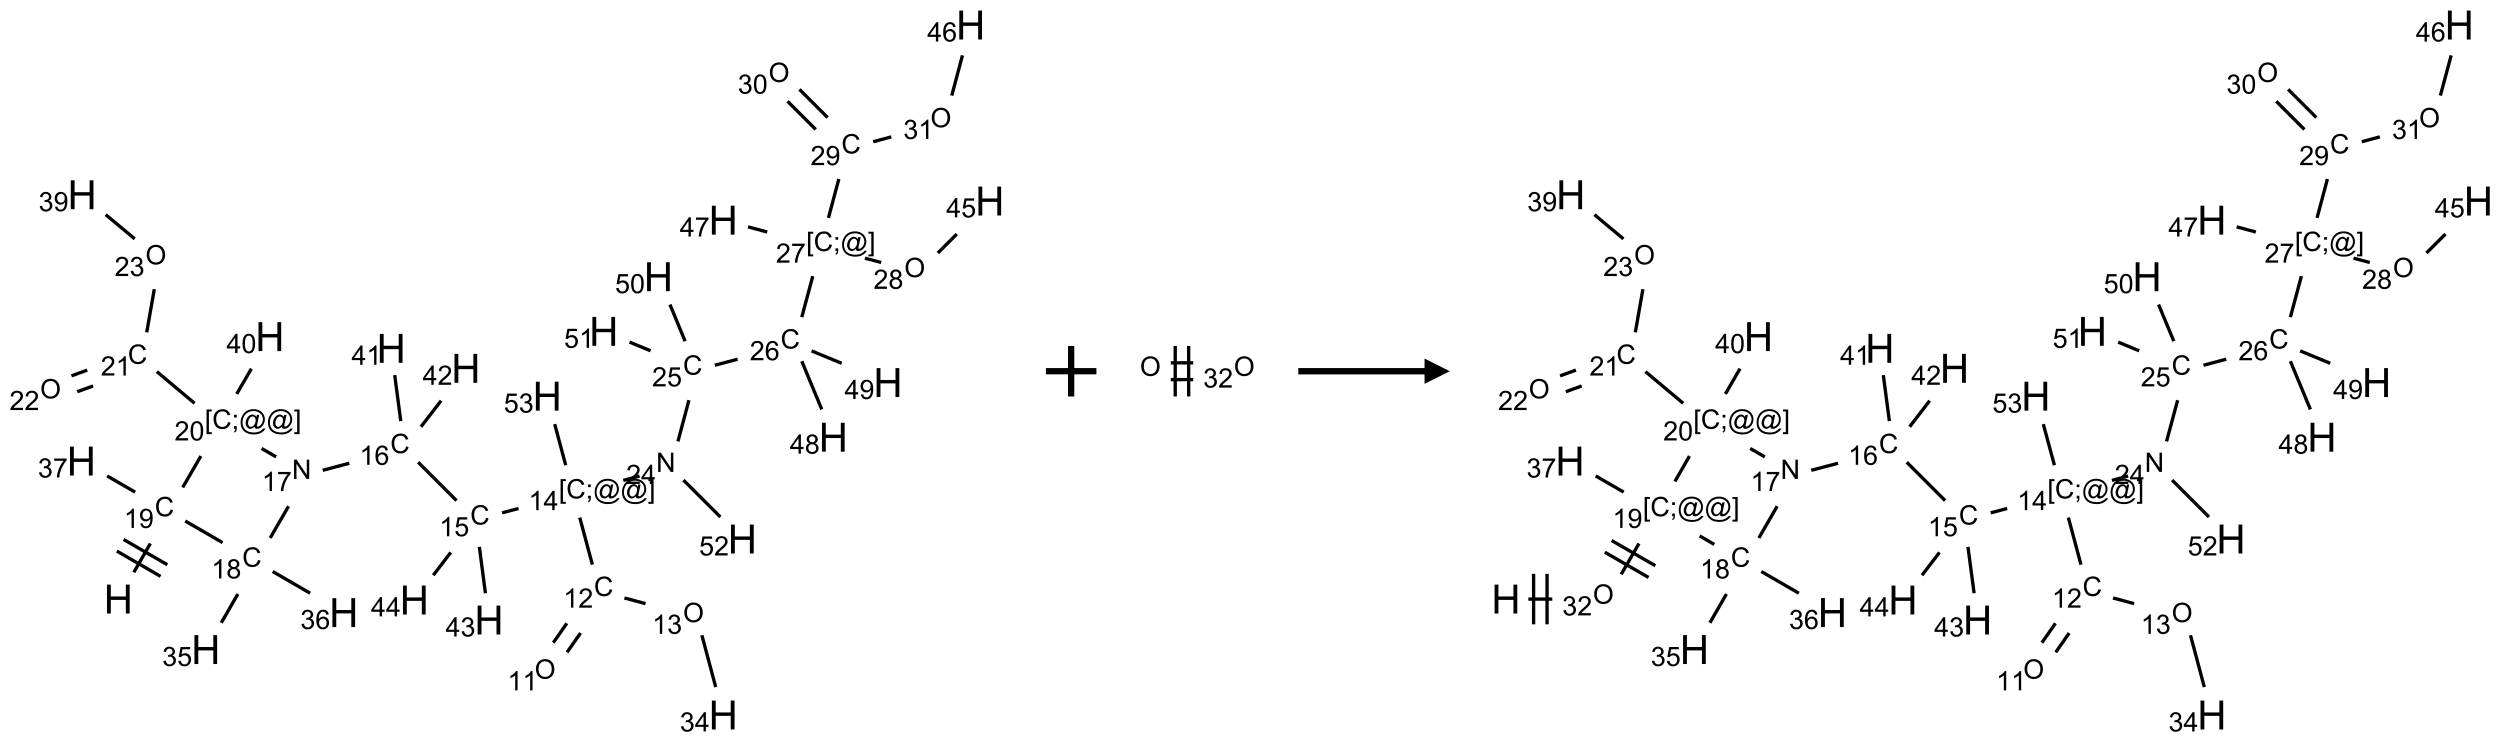 <?xml version="1.0" encoding="UTF-8"?>
<svg xmlns="http://www.w3.org/2000/svg" xmlns:xlink="http://www.w3.org/1999/xlink" width="990" height="294" viewBox="0 0 990 294">
<defs>
<g>
<g id="glyph-0-0">
<path d="M 2 0 L 2 -10 L 10 -10 L 10 0 Z M 2.25 -0.25 L 9.75 -0.25 L 9.75 -9.75 L 2.25 -9.75 Z M 2.25 -0.25 "/>
</g>
<g id="glyph-0-1">
<path d="M 1.281 0 L 1.281 -11.453 L 2.797 -11.453 L 2.797 -6.75 L 8.75 -6.75 L 8.75 -11.453 L 10.266 -11.453 L 10.266 0 L 8.75 0 L 8.75 -5.398 L 2.797 -5.398 L 2.797 0 Z M 1.281 0 "/>
</g>
<g id="glyph-1-0">
<path d="M 1.332 0 L 1.332 -6.668 L 6.668 -6.668 L 6.668 0 Z M 1.5 -0.168 L 6.5 -0.168 L 6.5 -6.5 L 1.5 -6.5 Z M 1.5 -0.168 "/>
</g>
<g id="glyph-1-1">
<path d="M 6.27 -2.676 L 7.281 -2.422 C 7.07 -1.594 6.688 -0.961 6.137 -0.523 C 5.586 -0.086 4.914 0.129 4.121 0.129 C 3.297 0.129 2.629 -0.039 2.113 -0.371 C 1.598 -0.707 1.203 -1.191 0.934 -1.828 C 0.664 -2.465 0.531 -3.145 0.531 -3.875 C 0.531 -4.672 0.684 -5.363 0.988 -5.957 C 1.293 -6.547 1.723 -6.996 2.285 -7.305 C 2.844 -7.613 3.461 -7.766 4.137 -7.766 C 4.898 -7.766 5.543 -7.57 6.062 -7.184 C 6.582 -6.793 6.945 -6.246 7.152 -5.543 L 6.156 -5.309 C 5.98 -5.863 5.723 -6.266 5.387 -6.52 C 5.051 -6.773 4.625 -6.902 4.113 -6.902 C 3.527 -6.902 3.039 -6.762 2.645 -6.48 C 2.25 -6.199 1.973 -5.82 1.812 -5.348 C 1.652 -4.871 1.574 -4.383 1.574 -3.879 C 1.574 -3.23 1.668 -2.664 1.855 -2.18 C 2.047 -1.695 2.34 -1.332 2.738 -1.094 C 3.137 -0.855 3.57 -0.734 4.035 -0.734 C 4.602 -0.734 5.082 -0.898 5.473 -1.223 C 5.867 -1.551 6.133 -2.035 6.27 -2.676 Z M 6.27 -2.676 "/>
</g>
<g id="glyph-1-2">
<path d="M 3.973 0 L 3.035 0 L 3.035 -5.973 C 2.809 -5.758 2.516 -5.543 2.148 -5.328 C 1.781 -5.113 1.453 -4.953 1.16 -4.844 L 1.16 -5.75 C 1.684 -5.996 2.145 -6.297 2.535 -6.645 C 2.93 -6.996 3.207 -7.336 3.371 -7.668 L 3.973 -7.668 Z M 3.973 0 "/>
</g>
<g id="glyph-1-3">
<path d="M 0.582 -1.766 L 1.484 -1.848 C 1.562 -1.426 1.707 -1.117 1.922 -0.926 C 2.137 -0.734 2.414 -0.641 2.75 -0.641 C 3.039 -0.641 3.289 -0.707 3.508 -0.84 C 3.727 -0.973 3.902 -1.148 4.043 -1.367 C 4.18 -1.586 4.297 -1.887 4.391 -2.262 C 4.484 -2.637 4.531 -3.016 4.531 -3.406 C 4.531 -3.449 4.531 -3.512 4.527 -3.594 C 4.34 -3.297 4.082 -3.055 3.758 -2.867 C 3.434 -2.68 3.082 -2.59 2.703 -2.59 C 2.07 -2.59 1.535 -2.816 1.098 -3.277 C 0.66 -3.734 0.441 -4.34 0.441 -5.09 C 0.441 -5.863 0.672 -6.484 1.129 -6.957 C 1.586 -7.43 2.156 -7.668 2.844 -7.668 C 3.34 -7.668 3.793 -7.531 4.207 -7.266 C 4.617 -7 4.93 -6.617 5.145 -6.121 C 5.355 -5.629 5.465 -4.91 5.465 -3.973 C 5.465 -2.996 5.359 -2.223 5.145 -1.645 C 4.934 -1.066 4.617 -0.625 4.199 -0.324 C 3.781 -0.02 3.293 0.129 2.73 0.129 C 2.133 0.129 1.645 -0.035 1.266 -0.367 C 0.887 -0.699 0.66 -1.164 0.582 -1.766 Z M 4.422 -5.137 C 4.422 -5.676 4.277 -6.102 3.992 -6.418 C 3.707 -6.734 3.359 -6.891 2.957 -6.891 C 2.543 -6.891 2.18 -6.719 1.871 -6.379 C 1.562 -6.039 1.406 -5.598 1.406 -5.059 C 1.406 -4.57 1.555 -4.176 1.848 -3.871 C 2.141 -3.566 2.5 -3.418 2.934 -3.418 C 3.367 -3.418 3.723 -3.57 4.004 -3.871 C 4.281 -4.176 4.422 -4.598 4.422 -5.137 Z M 4.422 -5.137 "/>
</g>
<g id="glyph-1-4">
<path d="M 0.449 -2.016 L 1.387 -2.141 C 1.492 -1.609 1.676 -1.227 1.934 -0.992 C 2.191 -0.758 2.508 -0.641 2.879 -0.641 C 3.32 -0.641 3.695 -0.793 3.996 -1.098 C 4.301 -1.402 4.453 -1.781 4.453 -2.234 C 4.453 -2.664 4.312 -3.02 4.031 -3.301 C 3.75 -3.578 3.391 -3.719 2.957 -3.719 C 2.781 -3.719 2.562 -3.684 2.297 -3.613 L 2.402 -4.438 C 2.465 -4.43 2.516 -4.426 2.551 -4.426 C 2.949 -4.426 3.312 -4.531 3.629 -4.738 C 3.949 -4.949 4.109 -5.27 4.109 -5.703 C 4.109 -6.047 3.992 -6.332 3.762 -6.559 C 3.527 -6.785 3.227 -6.895 2.859 -6.895 C 2.496 -6.895 2.191 -6.781 1.949 -6.551 C 1.707 -6.324 1.547 -5.98 1.48 -5.52 L 0.543 -5.688 C 0.656 -6.316 0.918 -6.805 1.324 -7.148 C 1.73 -7.492 2.234 -7.668 2.84 -7.668 C 3.254 -7.668 3.641 -7.578 3.988 -7.398 C 4.34 -7.219 4.609 -6.977 4.793 -6.668 C 4.98 -6.359 5.074 -6.031 5.074 -5.684 C 5.074 -5.352 4.984 -5.051 4.809 -4.781 C 4.629 -4.512 4.367 -4.297 4.02 -4.137 C 4.473 -4.031 4.824 -3.816 5.074 -3.488 C 5.324 -3.16 5.449 -2.75 5.449 -2.254 C 5.449 -1.59 5.203 -1.023 4.719 -0.559 C 4.234 -0.098 3.617 0.137 2.875 0.137 C 2.203 0.137 1.648 -0.062 1.207 -0.465 C 0.762 -0.863 0.512 -1.379 0.449 -2.016 Z M 0.449 -2.016 "/>
</g>
<g id="glyph-1-5">
<path d="M 0.504 -6.637 L 0.504 -7.535 L 5.449 -7.535 L 5.449 -6.809 C 4.961 -6.289 4.48 -5.602 4.004 -4.746 C 3.527 -3.887 3.156 -3.004 2.895 -2.098 C 2.707 -1.461 2.59 -0.762 2.535 0 L 1.574 0 C 1.582 -0.602 1.703 -1.328 1.926 -2.176 C 2.152 -3.027 2.477 -3.848 2.898 -4.637 C 3.32 -5.426 3.77 -6.094 4.246 -6.637 Z M 0.504 -6.637 "/>
</g>
<g id="glyph-1-6">
<path d="M 1.887 -4.141 C 1.496 -4.281 1.207 -4.484 1.02 -4.75 C 0.832 -5.016 0.738 -5.328 0.738 -5.699 C 0.738 -6.254 0.938 -6.719 1.34 -7.098 C 1.738 -7.477 2.27 -7.668 2.934 -7.668 C 3.598 -7.668 4.137 -7.473 4.543 -7.086 C 4.949 -6.699 5.152 -6.227 5.152 -5.672 C 5.152 -5.316 5.059 -5.008 4.871 -4.746 C 4.688 -4.484 4.406 -4.281 4.027 -4.141 C 4.496 -3.988 4.852 -3.742 5.098 -3.402 C 5.34 -3.062 5.465 -2.656 5.465 -2.184 C 5.465 -1.531 5.234 -0.98 4.77 -0.535 C 4.309 -0.09 3.703 0.129 2.949 0.129 C 2.195 0.129 1.586 -0.094 1.125 -0.539 C 0.664 -0.984 0.434 -1.543 0.434 -2.207 C 0.434 -2.703 0.559 -3.121 0.809 -3.457 C 1.062 -3.793 1.422 -4.02 1.887 -4.141 Z M 1.699 -5.73 C 1.699 -5.367 1.812 -5.074 2.047 -4.844 C 2.281 -4.613 2.582 -4.5 2.953 -4.5 C 3.312 -4.5 3.609 -4.613 3.84 -4.84 C 4.07 -5.066 4.188 -5.348 4.188 -5.676 C 4.188 -6.02 4.07 -6.309 3.832 -6.543 C 3.594 -6.777 3.297 -6.895 2.941 -6.895 C 2.586 -6.895 2.289 -6.781 2.051 -6.551 C 1.816 -6.324 1.699 -6.047 1.699 -5.73 Z M 1.395 -2.203 C 1.395 -1.938 1.461 -1.676 1.586 -1.426 C 1.711 -1.176 1.902 -0.984 2.152 -0.848 C 2.402 -0.711 2.672 -0.641 2.957 -0.641 C 3.406 -0.641 3.777 -0.785 4.066 -1.074 C 4.359 -1.363 4.504 -1.727 4.504 -2.172 C 4.504 -2.625 4.355 -2.996 4.055 -3.293 C 3.754 -3.586 3.379 -3.734 2.926 -3.734 C 2.484 -3.734 2.121 -3.59 1.832 -3.297 C 1.543 -3.004 1.395 -2.641 1.395 -2.203 Z M 1.395 -2.203 "/>
</g>
<g id="glyph-1-7">
<path d="M 0.441 -2 L 1.426 -2.082 C 1.5 -1.605 1.668 -1.242 1.934 -1.004 C 2.199 -0.762 2.52 -0.641 2.895 -0.641 C 3.348 -0.641 3.73 -0.812 4.043 -1.152 C 4.355 -1.492 4.512 -1.941 4.512 -2.504 C 4.512 -3.039 4.359 -3.461 4.059 -3.77 C 3.758 -4.078 3.367 -4.234 2.879 -4.234 C 2.578 -4.234 2.305 -4.164 2.062 -4.027 C 1.82 -3.891 1.629 -3.715 1.488 -3.496 L 0.609 -3.609 L 1.348 -7.531 L 5.145 -7.531 L 5.145 -6.637 L 2.098 -6.637 L 1.688 -4.582 C 2.145 -4.902 2.625 -5.062 3.129 -5.062 C 3.797 -5.062 4.359 -4.832 4.816 -4.371 C 5.277 -3.91 5.504 -3.312 5.504 -2.59 C 5.504 -1.898 5.305 -1.301 4.902 -0.797 C 4.41 -0.18 3.742 0.129 2.895 0.129 C 2.199 0.129 1.633 -0.062 1.195 -0.453 C 0.758 -0.844 0.504 -1.359 0.441 -2 Z M 0.441 -2 "/>
</g>
<g id="glyph-1-8">
<path d="M 5.309 -5.766 L 4.375 -5.691 C 4.293 -6.059 4.172 -6.328 4.02 -6.496 C 3.766 -6.762 3.453 -6.895 3.082 -6.895 C 2.785 -6.895 2.523 -6.812 2.297 -6.645 C 2 -6.43 1.77 -6.117 1.598 -5.703 C 1.43 -5.289 1.34 -4.703 1.332 -3.938 C 1.559 -4.281 1.836 -4.535 2.16 -4.703 C 2.488 -4.871 2.828 -4.953 3.188 -4.953 C 3.812 -4.953 4.344 -4.723 4.785 -4.262 C 5.223 -3.801 5.441 -3.207 5.441 -2.48 C 5.441 -2 5.34 -1.555 5.133 -1.145 C 4.926 -0.73 4.641 -0.418 4.281 -0.199 C 3.922 0.02 3.512 0.129 3.051 0.129 C 2.27 0.129 1.633 -0.156 1.141 -0.73 C 0.648 -1.305 0.402 -2.254 0.402 -3.574 C 0.402 -5.051 0.672 -6.121 1.219 -6.793 C 1.695 -7.375 2.336 -7.668 3.141 -7.668 C 3.742 -7.668 4.234 -7.5 4.617 -7.16 C 5 -6.824 5.23 -6.359 5.309 -5.766 Z M 1.48 -2.473 C 1.48 -2.152 1.547 -1.844 1.684 -1.547 C 1.82 -1.25 2.016 -1.027 2.262 -0.871 C 2.508 -0.719 2.766 -0.641 3.035 -0.641 C 3.434 -0.641 3.773 -0.801 4.059 -1.121 C 4.344 -1.441 4.484 -1.875 4.484 -2.422 C 4.484 -2.949 4.344 -3.367 4.062 -3.668 C 3.781 -3.973 3.426 -4.125 3 -4.125 C 2.578 -4.125 2.219 -3.973 1.922 -3.668 C 1.625 -3.363 1.48 -2.969 1.48 -2.473 Z M 1.48 -2.473 "/>
</g>
<g id="glyph-1-9">
<path d="M 0.812 0 L 0.812 -7.637 L 1.848 -7.637 L 5.859 -1.641 L 5.859 -7.637 L 6.828 -7.637 L 6.828 0 L 5.793 0 L 1.781 -6 L 1.781 0 Z M 0.812 0 "/>
</g>
<g id="glyph-1-10">
<path d="M 0.723 2.121 L 0.723 -7.637 L 2.793 -7.637 L 2.793 -6.859 L 1.66 -6.859 L 1.66 1.344 L 2.793 1.344 L 2.793 2.121 Z M 0.723 2.121 "/>
</g>
<g id="glyph-1-11">
<path d="M 0.949 -4.465 L 0.949 -5.531 L 2.016 -5.531 L 2.016 -4.465 Z M 0.949 0 L 0.949 -1.066 L 2.016 -1.066 L 2.016 0 C 2.016 0.391 1.945 0.711 1.809 0.949 C 1.668 1.191 1.449 1.379 1.145 1.512 L 0.887 1.109 C 1.082 1.023 1.23 0.895 1.324 0.727 C 1.418 0.559 1.469 0.316 1.48 0 Z M 0.949 0 "/>
</g>
<g id="glyph-1-12">
<path d="M 6.047 -0.848 C 5.82 -0.59 5.57 -0.379 5.289 -0.223 C 5.008 -0.062 4.73 0.016 4.449 0.016 C 4.141 0.016 3.84 -0.074 3.547 -0.254 C 3.254 -0.434 3.02 -0.715 2.836 -1.09 C 2.652 -1.465 2.562 -1.875 2.562 -2.324 C 2.562 -2.875 2.703 -3.43 2.988 -3.98 C 3.27 -4.535 3.621 -4.953 4.043 -5.23 C 4.461 -5.508 4.871 -5.645 5.266 -5.645 C 5.566 -5.645 5.855 -5.566 6.129 -5.41 C 6.402 -5.25 6.641 -5.012 6.84 -4.688 L 7.016 -5.496 L 7.949 -5.496 L 7.199 -2 C 7.094 -1.516 7.043 -1.246 7.043 -1.191 C 7.043 -1.098 7.078 -1.02 7.148 -0.949 C 7.219 -0.883 7.305 -0.848 7.406 -0.848 C 7.59 -0.848 7.832 -0.953 8.129 -1.168 C 8.527 -1.445 8.84 -1.816 9.07 -2.285 C 9.301 -2.75 9.418 -3.234 9.418 -3.73 C 9.418 -4.309 9.27 -4.852 8.973 -5.355 C 8.676 -5.859 8.23 -6.262 7.645 -6.562 C 7.055 -6.863 6.406 -7.016 5.691 -7.016 C 4.879 -7.016 4.137 -6.824 3.465 -6.445 C 2.793 -6.066 2.273 -5.52 1.902 -4.809 C 1.535 -4.098 1.348 -3.34 1.348 -2.527 C 1.348 -1.676 1.535 -0.941 1.902 -0.328 C 2.273 0.285 2.809 0.742 3.508 1.035 C 4.207 1.328 4.984 1.473 5.832 1.473 C 6.742 1.473 7.504 1.32 8.121 1.016 C 8.734 0.711 9.195 0.34 9.5 -0.098 L 10.441 -0.098 C 10.266 0.266 9.961 0.637 9.531 1.016 C 9.102 1.395 8.59 1.695 7.996 1.914 C 7.402 2.133 6.688 2.246 5.848 2.246 C 5.078 2.246 4.367 2.145 3.715 1.949 C 3.066 1.75 2.512 1.453 2.051 1.055 C 1.594 0.656 1.25 0.199 1.016 -0.316 C 0.723 -0.973 0.578 -1.684 0.578 -2.441 C 0.578 -3.289 0.75 -4.098 1.098 -4.863 C 1.523 -5.805 2.125 -6.527 2.902 -7.027 C 3.684 -7.527 4.629 -7.777 5.738 -7.777 C 6.602 -7.777 7.375 -7.602 8.059 -7.246 C 8.746 -6.895 9.285 -6.371 9.684 -5.672 C 10.02 -5.07 10.188 -4.418 10.188 -3.715 C 10.188 -2.707 9.832 -1.812 9.125 -1.031 C 8.492 -0.328 7.801 0.02 7.051 0.02 C 6.812 0.02 6.617 -0.016 6.473 -0.09 C 6.324 -0.16 6.215 -0.266 6.145 -0.402 C 6.102 -0.488 6.066 -0.637 6.047 -0.848 Z M 3.527 -2.262 C 3.527 -1.785 3.641 -1.414 3.863 -1.152 C 4.09 -0.887 4.348 -0.754 4.641 -0.754 C 4.836 -0.754 5.039 -0.812 5.254 -0.93 C 5.469 -1.047 5.676 -1.219 5.871 -1.449 C 6.066 -1.676 6.23 -1.969 6.355 -2.32 C 6.48 -2.672 6.543 -3.027 6.543 -3.379 C 6.543 -3.852 6.426 -4.219 6.191 -4.48 C 5.957 -4.738 5.672 -4.871 5.332 -4.871 C 5.109 -4.871 4.902 -4.812 4.707 -4.699 C 4.512 -4.586 4.32 -4.406 4.137 -4.156 C 3.953 -3.906 3.805 -3.602 3.691 -3.246 C 3.582 -2.887 3.527 -2.559 3.527 -2.262 Z M 3.527 -2.262 "/>
</g>
<g id="glyph-1-13">
<path d="M 2.27 2.121 L 0.203 2.121 L 0.203 1.344 L 1.332 1.344 L 1.332 -6.859 L 0.203 -6.859 L 0.203 -7.637 L 2.27 -7.637 Z M 2.27 2.121 "/>
</g>
<g id="glyph-1-14">
<path d="M 3.449 0 L 3.449 -1.828 L 0.137 -1.828 L 0.137 -2.688 L 3.621 -7.637 L 4.387 -7.637 L 4.387 -2.688 L 5.418 -2.688 L 5.418 -1.828 L 4.387 -1.828 L 4.387 0 Z M 3.449 -2.688 L 3.449 -6.129 L 1.059 -2.688 Z M 3.449 -2.688 "/>
</g>
<g id="glyph-1-15">
<path d="M 5.371 -0.902 L 5.371 0 L 0.324 0 C 0.316 -0.227 0.352 -0.441 0.434 -0.652 C 0.562 -0.996 0.766 -1.332 1.051 -1.668 C 1.332 -2 1.742 -2.387 2.277 -2.824 C 3.105 -3.504 3.668 -4.043 3.957 -4.441 C 4.25 -4.84 4.395 -5.215 4.395 -5.566 C 4.395 -5.938 4.262 -6.254 3.996 -6.508 C 3.73 -6.762 3.387 -6.891 2.957 -6.891 C 2.508 -6.891 2.145 -6.754 1.875 -6.484 C 1.605 -6.215 1.469 -5.84 1.465 -5.359 L 0.5 -5.457 C 0.566 -6.176 0.812 -6.727 1.246 -7.102 C 1.676 -7.477 2.254 -7.668 2.98 -7.668 C 3.711 -7.668 4.293 -7.465 4.719 -7.059 C 5.145 -6.652 5.359 -6.148 5.359 -5.547 C 5.359 -5.242 5.297 -4.941 5.172 -4.645 C 5.047 -4.352 4.84 -4.039 4.551 -3.715 C 4.262 -3.387 3.777 -2.938 3.105 -2.371 C 2.543 -1.898 2.18 -1.578 2.02 -1.41 C 1.859 -1.242 1.73 -1.07 1.625 -0.902 Z M 5.371 -0.902 "/>
</g>
<g id="glyph-1-16">
<path d="M 0.516 -3.719 C 0.516 -4.984 0.855 -5.977 1.535 -6.695 C 2.215 -7.414 3.094 -7.77 4.172 -7.77 C 4.875 -7.77 5.512 -7.602 6.078 -7.266 C 6.645 -6.93 7.074 -6.461 7.371 -5.855 C 7.668 -5.254 7.816 -4.57 7.816 -3.809 C 7.816 -3.035 7.66 -2.34 7.348 -1.73 C 7.035 -1.117 6.594 -0.656 6.02 -0.34 C 5.449 -0.027 4.828 0.129 4.168 0.129 C 3.449 0.129 2.805 -0.043 2.238 -0.391 C 1.672 -0.738 1.246 -1.211 0.953 -1.812 C 0.66 -2.414 0.516 -3.047 0.516 -3.719 Z M 1.559 -3.703 C 1.559 -2.781 1.805 -2.059 2.301 -1.527 C 2.793 -1 3.414 -0.734 4.16 -0.734 C 4.922 -0.734 5.547 -1 6.039 -1.535 C 6.531 -2.07 6.777 -2.828 6.777 -3.812 C 6.777 -4.434 6.672 -4.977 6.461 -5.441 C 6.25 -5.902 5.945 -6.262 5.539 -6.52 C 5.133 -6.773 4.68 -6.902 4.176 -6.902 C 3.461 -6.902 2.848 -6.656 2.332 -6.164 C 1.816 -5.672 1.559 -4.852 1.559 -3.703 Z M 1.559 -3.703 "/>
</g>
<g id="glyph-1-17">
<path d="M 0.441 -3.766 C 0.441 -4.668 0.535 -5.395 0.723 -5.945 C 0.906 -6.496 1.184 -6.922 1.551 -7.219 C 1.918 -7.516 2.375 -7.668 2.934 -7.668 C 3.344 -7.668 3.703 -7.586 4.012 -7.418 C 4.32 -7.254 4.574 -7.016 4.777 -6.707 C 4.977 -6.395 5.137 -6.016 5.25 -5.57 C 5.363 -5.125 5.422 -4.523 5.422 -3.766 C 5.422 -2.871 5.328 -2.148 5.145 -1.598 C 4.961 -1.047 4.688 -0.621 4.32 -0.32 C 3.953 -0.02 3.492 0.129 2.934 0.129 C 2.195 0.129 1.617 -0.133 1.199 -0.66 C 0.695 -1.297 0.441 -2.332 0.441 -3.766 Z M 1.406 -3.766 C 1.406 -2.512 1.555 -1.68 1.848 -1.262 C 2.141 -0.848 2.5 -0.641 2.934 -0.641 C 3.363 -0.641 3.727 -0.848 4.02 -1.266 C 4.312 -1.684 4.457 -2.516 4.457 -3.766 C 4.457 -5.023 4.312 -5.859 4.02 -6.27 C 3.727 -6.684 3.359 -6.891 2.922 -6.891 C 2.492 -6.891 2.148 -6.707 1.891 -6.344 C 1.566 -5.879 1.406 -5.02 1.406 -3.766 Z M 1.406 -3.766 "/>
</g>
</g>
</defs>
<path fill="none" stroke-width="0.033" stroke-linecap="butt" stroke-linejoin="miter" stroke="rgb(0%, 0%, 0%)" stroke-opacity="1" stroke-miterlimit="10" d="M 0.859 5.418 L 1.023 5.133 " transform="matrix(40, 0, 0, 40, 18.623, 9.918)"/>
<path fill="none" stroke-width="0.033" stroke-linecap="butt" stroke-linejoin="miter" stroke="rgb(0%, 0%, 0%)" stroke-opacity="1" stroke-miterlimit="10" d="M 1.191 5.343 L 0.758 5.093 " transform="matrix(40, 0, 0, 40, 18.623, 9.918)"/>
<path fill="none" stroke-width="0.033" stroke-linecap="butt" stroke-linejoin="miter" stroke="rgb(0%, 0%, 0%)" stroke-opacity="1" stroke-miterlimit="10" d="M 1.124 5.458 L 0.691 5.208 " transform="matrix(40, 0, 0, 40, 18.623, 9.918)"/>
<path fill="none" stroke-width="0.033" stroke-linecap="butt" stroke-linejoin="miter" stroke="rgb(0%, 0%, 0%)" stroke-opacity="1" stroke-miterlimit="10" d="M 0.872 4.624 L 0.595 4.464 " transform="matrix(40, 0, 0, 40, 18.623, 9.918)"/>
<path fill="none" stroke-width="0.033" stroke-linecap="butt" stroke-linejoin="miter" stroke="rgb(0%, 0%, 0%)" stroke-opacity="1" stroke-miterlimit="10" d="M 1.368 4.91 L 1.738 5.124 " transform="matrix(40, 0, 0, 40, 18.623, 9.918)"/>
<path fill="none" stroke-width="0.033" stroke-linecap="butt" stroke-linejoin="miter" stroke="rgb(0%, 0%, 0%)" stroke-opacity="1" stroke-miterlimit="10" d="M 1.889 5.633 L 1.725 5.918 " transform="matrix(40, 0, 0, 40, 18.623, 9.918)"/>
<path fill="none" stroke-width="0.033" stroke-linecap="butt" stroke-linejoin="miter" stroke="rgb(0%, 0%, 0%)" stroke-opacity="1" stroke-miterlimit="10" d="M 2.234 5.41 L 2.605 5.625 " transform="matrix(40, 0, 0, 40, 18.623, 9.918)"/>
<path fill="none" stroke-width="0.033" stroke-linecap="butt" stroke-linejoin="miter" stroke="rgb(0%, 0%, 0%)" stroke-opacity="1" stroke-miterlimit="10" d="M 2.209 5.078 L 2.391 4.764 " transform="matrix(40, 0, 0, 40, 18.623, 9.918)"/>
<path fill="none" stroke-width="0.033" stroke-linecap="butt" stroke-linejoin="miter" stroke="rgb(0%, 0%, 0%)" stroke-opacity="1" stroke-miterlimit="10" d="M 2.729 4.408 L 2.993 4.338 " transform="matrix(40, 0, 0, 40, 18.623, 9.918)"/>
<path fill="none" stroke-width="0.033" stroke-linecap="butt" stroke-linejoin="miter" stroke="rgb(0%, 0%, 0%)" stroke-opacity="1" stroke-miterlimit="10" d="M 3.674 4.328 L 4.054 4.708 " transform="matrix(40, 0, 0, 40, 18.623, 9.918)"/>
<path fill="none" stroke-width="0.033" stroke-linecap="butt" stroke-linejoin="miter" stroke="rgb(0%, 0%, 0%)" stroke-opacity="1" stroke-miterlimit="10" d="M 4.505 4.829 L 4.668 4.786 " transform="matrix(40, 0, 0, 40, 18.623, 9.918)"/>
<path fill="none" stroke-width="0.033" stroke-linecap="butt" stroke-linejoin="miter" stroke="rgb(0%, 0%, 0%)" stroke-opacity="1" stroke-miterlimit="10" d="M 5.274 4.876 L 5.399 5.342 " transform="matrix(40, 0, 0, 40, 18.623, 9.918)"/>
<path fill="none" stroke-width="0.033" stroke-linecap="butt" stroke-linejoin="miter" stroke="rgb(0%, 0%, 0%)" stroke-opacity="1" stroke-miterlimit="10" d="M 5.146 5.923 L 5.012 6.115 " transform="matrix(40, 0, 0, 40, 18.623, 9.918)"/>
<path fill="none" stroke-width="0.033" stroke-linecap="butt" stroke-linejoin="miter" stroke="rgb(0%, 0%, 0%)" stroke-opacity="1" stroke-miterlimit="10" d="M 5.282 6.019 L 5.148 6.21 " transform="matrix(40, 0, 0, 40, 18.623, 9.918)"/>
<path fill="none" stroke-width="0.033" stroke-linecap="butt" stroke-linejoin="miter" stroke="rgb(0%, 0%, 0%)" stroke-opacity="1" stroke-miterlimit="10" d="M 5.716 5.672 L 5.925 5.728 " transform="matrix(40, 0, 0, 40, 18.623, 9.918)"/>
<path fill="none" stroke-width="0.033" stroke-linecap="butt" stroke-linejoin="miter" stroke="rgb(0%, 0%, 0%)" stroke-opacity="1" stroke-miterlimit="10" d="M 6.483 6.041 L 6.62 6.554 " transform="matrix(40, 0, 0, 40, 18.623, 9.918)"/>
<path fill="none" stroke-width="0.033" stroke-linecap="butt" stroke-linejoin="miter" stroke="rgb(0%, 0%, 0%)" stroke-opacity="1" stroke-miterlimit="10" d="M 5.705 4.508 L 5.866 4.465 " transform="matrix(40, 0, 0, 40, 18.623, 9.918)"/>
<path fill="none" stroke-width="0.033" stroke-linecap="butt" stroke-linejoin="miter" stroke="rgb(0%, 0%, 0%)" stroke-opacity="1" stroke-miterlimit="10" d="M 6.246 4.122 L 6.355 3.714 " transform="matrix(40, 0, 0, 40, 18.623, 9.918)"/>
<path fill="none" stroke-width="0.033" stroke-linecap="butt" stroke-linejoin="miter" stroke="rgb(0%, 0%, 0%)" stroke-opacity="1" stroke-miterlimit="10" d="M 6.611 3.368 L 6.837 3.308 " transform="matrix(40, 0, 0, 40, 18.623, 9.918)"/>
<path fill="none" stroke-width="0.033" stroke-linecap="butt" stroke-linejoin="miter" stroke="rgb(0%, 0%, 0%)" stroke-opacity="1" stroke-miterlimit="10" d="M 7.472 2.892 L 7.581 2.486 " transform="matrix(40, 0, 0, 40, 18.623, 9.918)"/>
<path fill="none" stroke-width="0.033" stroke-linecap="butt" stroke-linejoin="miter" stroke="rgb(0%, 0%, 0%)" stroke-opacity="1" stroke-miterlimit="10" d="M 8.097 2.308 L 8.258 2.351 " transform="matrix(40, 0, 0, 40, 18.623, 9.918)"/>
<path fill="none" stroke-width="0.033" stroke-linecap="butt" stroke-linejoin="miter" stroke="rgb(0%, 0%, 0%)" stroke-opacity="1" stroke-miterlimit="10" d="M 8.819 2.257 L 9.007 2.069 " transform="matrix(40, 0, 0, 40, 18.623, 9.918)"/>
<path fill="none" stroke-width="0.033" stroke-linecap="butt" stroke-linejoin="miter" stroke="rgb(0%, 0%, 0%)" stroke-opacity="1" stroke-miterlimit="10" d="M 7.736 1.909 L 7.839 1.524 " transform="matrix(40, 0, 0, 40, 18.623, 9.918)"/>
<path fill="none" stroke-width="0.033" stroke-linecap="butt" stroke-linejoin="miter" stroke="rgb(0%, 0%, 0%)" stroke-opacity="1" stroke-miterlimit="10" d="M 7.728 0.916 L 7.449 0.637 " transform="matrix(40, 0, 0, 40, 18.623, 9.918)"/>
<path fill="none" stroke-width="0.033" stroke-linecap="butt" stroke-linejoin="miter" stroke="rgb(0%, 0%, 0%)" stroke-opacity="1" stroke-miterlimit="10" d="M 7.61 1.034 L 7.331 0.755 " transform="matrix(40, 0, 0, 40, 18.623, 9.918)"/>
<path fill="none" stroke-width="0.033" stroke-linecap="butt" stroke-linejoin="miter" stroke="rgb(0%, 0%, 0%)" stroke-opacity="1" stroke-miterlimit="10" d="M 8.179 1.155 L 8.358 1.107 " transform="matrix(40, 0, 0, 40, 18.623, 9.918)"/>
<path fill="none" stroke-width="0.033" stroke-linecap="butt" stroke-linejoin="miter" stroke="rgb(0%, 0%, 0%)" stroke-opacity="1" stroke-miterlimit="10" d="M 8.957 0.698 L 9.063 0.3 " transform="matrix(40, 0, 0, 40, 18.623, 9.918)"/>
<path fill="none" stroke-width="0.033" stroke-linecap="butt" stroke-linejoin="miter" stroke="rgb(0%, 0%, 0%)" stroke-opacity="1" stroke-miterlimit="10" d="M 7.13 2.049 L 6.94 1.998 " transform="matrix(40, 0, 0, 40, 18.623, 9.918)"/>
<path fill="none" stroke-width="0.033" stroke-linecap="butt" stroke-linejoin="miter" stroke="rgb(0%, 0%, 0%)" stroke-opacity="1" stroke-miterlimit="10" d="M 7.472 3.328 L 7.67 3.805 " transform="matrix(40, 0, 0, 40, 18.623, 9.918)"/>
<path fill="none" stroke-width="0.033" stroke-linecap="butt" stroke-linejoin="miter" stroke="rgb(0%, 0%, 0%)" stroke-opacity="1" stroke-miterlimit="10" d="M 7.569 3.226 L 7.867 3.349 " transform="matrix(40, 0, 0, 40, 18.623, 9.918)"/>
<path fill="none" stroke-width="0.033" stroke-linecap="butt" stroke-linejoin="miter" stroke="rgb(0%, 0%, 0%)" stroke-opacity="1" stroke-miterlimit="10" d="M 6.317 3.13 L 6.167 2.767 " transform="matrix(40, 0, 0, 40, 18.623, 9.918)"/>
<path fill="none" stroke-width="0.033" stroke-linecap="butt" stroke-linejoin="miter" stroke="rgb(0%, 0%, 0%)" stroke-opacity="1" stroke-miterlimit="10" d="M 5.975 3.225 L 5.767 3.139 " transform="matrix(40, 0, 0, 40, 18.623, 9.918)"/>
<path fill="none" stroke-width="0.033" stroke-linecap="butt" stroke-linejoin="miter" stroke="rgb(0%, 0%, 0%)" stroke-opacity="1" stroke-miterlimit="10" d="M 6.3 4.505 L 6.666 4.87 " transform="matrix(40, 0, 0, 40, 18.623, 9.918)"/>
<path fill="none" stroke-width="0.033" stroke-linecap="butt" stroke-linejoin="miter" stroke="rgb(0%, 0%, 0%)" stroke-opacity="1" stroke-miterlimit="10" d="M 5.135 4.358 L 5.026 3.951 " transform="matrix(40, 0, 0, 40, 18.623, 9.918)"/>
<path fill="none" stroke-width="0.033" stroke-linecap="butt" stroke-linejoin="miter" stroke="rgb(0%, 0%, 0%)" stroke-opacity="1" stroke-miterlimit="10" d="M 4.28 5.166 L 4.34 5.625 " transform="matrix(40, 0, 0, 40, 18.623, 9.918)"/>
<path fill="none" stroke-width="0.033" stroke-linecap="butt" stroke-linejoin="miter" stroke="rgb(0%, 0%, 0%)" stroke-opacity="1" stroke-miterlimit="10" d="M 3.997 5.221 L 3.824 5.447 " transform="matrix(40, 0, 0, 40, 18.623, 9.918)"/>
<path fill="none" stroke-width="0.033" stroke-linecap="butt" stroke-linejoin="miter" stroke="rgb(0%, 0%, 0%)" stroke-opacity="1" stroke-miterlimit="10" d="M 3.502 3.921 L 3.442 3.466 " transform="matrix(40, 0, 0, 40, 18.623, 9.918)"/>
<path fill="none" stroke-width="0.033" stroke-linecap="butt" stroke-linejoin="miter" stroke="rgb(0%, 0%, 0%)" stroke-opacity="1" stroke-miterlimit="10" d="M 3.702 3.977 L 3.901 3.719 " transform="matrix(40, 0, 0, 40, 18.623, 9.918)"/>
<path fill="none" stroke-width="0.033" stroke-linecap="butt" stroke-linejoin="miter" stroke="rgb(0%, 0%, 0%)" stroke-opacity="1" stroke-miterlimit="10" d="M 2.268 4.275 L 2.124 4.192 " transform="matrix(40, 0, 0, 40, 18.623, 9.918)"/>
<path fill="none" stroke-width="0.033" stroke-linecap="butt" stroke-linejoin="miter" stroke="rgb(0%, 0%, 0%)" stroke-opacity="1" stroke-miterlimit="10" d="M 1.523 4.267 L 1.343 4.578 " transform="matrix(40, 0, 0, 40, 18.623, 9.918)"/>
<path fill="none" stroke-width="0.033" stroke-linecap="butt" stroke-linejoin="miter" stroke="rgb(0%, 0%, 0%)" stroke-opacity="1" stroke-miterlimit="10" d="M 1.461 3.745 L 1.087 3.431 " transform="matrix(40, 0, 0, 40, 18.623, 9.918)"/>
<path fill="none" stroke-width="0.033" stroke-linecap="butt" stroke-linejoin="miter" stroke="rgb(0%, 0%, 0%)" stroke-opacity="1" stroke-miterlimit="10" d="M 0.398 3.416 L 0.242 3.473 " transform="matrix(40, 0, 0, 40, 18.623, 9.918)"/>
<path fill="none" stroke-width="0.033" stroke-linecap="butt" stroke-linejoin="miter" stroke="rgb(0%, 0%, 0%)" stroke-opacity="1" stroke-miterlimit="10" d="M 0.456 3.573 L 0.299 3.63 " transform="matrix(40, 0, 0, 40, 18.623, 9.918)"/>
<path fill="none" stroke-width="0.033" stroke-linecap="butt" stroke-linejoin="miter" stroke="rgb(0%, 0%, 0%)" stroke-opacity="1" stroke-miterlimit="10" d="M 0.987 3.042 L 1.062 2.615 " transform="matrix(40, 0, 0, 40, 18.623, 9.918)"/>
<path fill="none" stroke-width="0.033" stroke-linecap="butt" stroke-linejoin="miter" stroke="rgb(0%, 0%, 0%)" stroke-opacity="1" stroke-miterlimit="10" d="M 0.868 2.117 L 0.581 1.877 " transform="matrix(40, 0, 0, 40, 18.623, 9.918)"/>
<path fill="none" stroke-width="0.033" stroke-linecap="butt" stroke-linejoin="miter" stroke="rgb(0%, 0%, 0%)" stroke-opacity="1" stroke-miterlimit="10" d="M 1.878 3.652 L 2.023 3.402 " transform="matrix(40, 0, 0, 40, 18.623, 9.918)"/>
<g fill="rgb(0%, 0%, 0%)" fill-opacity="1">
<use xlink:href="#glyph-0-1" x="41.082" y="242.957"/>
</g>
<g fill="rgb(0%, 0%, 0%)" fill-opacity="1">
<use xlink:href="#glyph-1-1" x="61.262" y="204.43"/>
</g>
<g fill="rgb(0%, 0%, 0%)" fill-opacity="1">
<use xlink:href="#glyph-1-2" x="49.059" y="209.066"/>
<use xlink:href="#glyph-1-3" x="54.991" y="209.066"/>
</g>
<g fill="rgb(0%, 0%, 0%)" fill-opacity="1">
<use xlink:href="#glyph-0-1" x="26.438" y="188.312"/>
</g>
<g fill="rgb(0%, 0%, 0%)" fill-opacity="1">
<use xlink:href="#glyph-1-4" x="15.004" y="189.105"/>
<use xlink:href="#glyph-1-5" x="20.936" y="189.105"/>
</g>
<g fill="rgb(0%, 0%, 0%)" fill-opacity="1">
<use xlink:href="#glyph-1-1" x="95.902" y="224.43"/>
</g>
<g fill="rgb(0%, 0%, 0%)" fill-opacity="1">
<use xlink:href="#glyph-1-2" x="83.699" y="229.066"/>
<use xlink:href="#glyph-1-6" x="89.632" y="229.066"/>
</g>
<g fill="rgb(0%, 0%, 0%)" fill-opacity="1">
<use xlink:href="#glyph-0-1" x="75.723" y="262.957"/>
</g>
<g fill="rgb(0%, 0%, 0%)" fill-opacity="1">
<use xlink:href="#glyph-1-4" x="64.23" y="263.746"/>
<use xlink:href="#glyph-1-7" x="70.163" y="263.746"/>
</g>
<g fill="rgb(0%, 0%, 0%)" fill-opacity="1">
<use xlink:href="#glyph-0-1" x="130.363" y="248.312"/>
</g>
<g fill="rgb(0%, 0%, 0%)" fill-opacity="1">
<use xlink:href="#glyph-1-4" x="118.934" y="249.105"/>
<use xlink:href="#glyph-1-8" x="124.866" y="249.105"/>
</g>
<g fill="rgb(0%, 0%, 0%)" fill-opacity="1">
<use xlink:href="#glyph-1-9" x="115.621" y="189.656"/>
</g>
<g fill="rgb(0%, 0%, 0%)" fill-opacity="1">
<use xlink:href="#glyph-1-2" x="103.715" y="194.426"/>
<use xlink:href="#glyph-1-5" x="109.647" y="194.426"/>
</g>
<g fill="rgb(0%, 0%, 0%)" fill-opacity="1">
<use xlink:href="#glyph-1-1" x="154.539" y="179.438"/>
</g>
<g fill="rgb(0%, 0%, 0%)" fill-opacity="1">
<use xlink:href="#glyph-1-2" x="142.359" y="184.074"/>
<use xlink:href="#glyph-1-8" x="148.292" y="184.074"/>
</g>
<g fill="rgb(0%, 0%, 0%)" fill-opacity="1">
<use xlink:href="#glyph-1-1" x="186.195" y="207.723"/>
</g>
<g fill="rgb(0%, 0%, 0%)" fill-opacity="1">
<use xlink:href="#glyph-1-2" x="173.953" y="212.359"/>
<use xlink:href="#glyph-1-7" x="179.885" y="212.359"/>
</g>
<g fill="rgb(0%, 0%, 0%)" fill-opacity="1">
<use xlink:href="#glyph-1-10" x="221.266" y="197.379"/>
<use xlink:href="#glyph-1-1" x="224.229" y="197.379"/>
<use xlink:href="#glyph-1-11" x="231.932" y="197.379"/>
<use xlink:href="#glyph-1-12" x="234.896" y="197.379"/>
<use xlink:href="#glyph-1-12" x="245.724" y="197.379"/>
<use xlink:href="#glyph-1-13" x="256.552" y="197.379"/>
</g>
<g fill="rgb(0%, 0%, 0%)" fill-opacity="1">
<use xlink:href="#glyph-1-2" x="209.305" y="202.004"/>
<use xlink:href="#glyph-1-14" x="215.237" y="202.004"/>
</g>
<g fill="rgb(0%, 0%, 0%)" fill-opacity="1">
<use xlink:href="#glyph-1-1" x="235.188" y="236.008"/>
</g>
<g fill="rgb(0%, 0%, 0%)" fill-opacity="1">
<use xlink:href="#glyph-1-2" x="223.082" y="240.641"/>
<use xlink:href="#glyph-1-15" x="229.014" y="240.641"/>
</g>
<g fill="rgb(0%, 0%, 0%)" fill-opacity="1">
<use xlink:href="#glyph-1-16" x="211.707" y="268.777"/>
</g>
<g fill="rgb(0%, 0%, 0%)" fill-opacity="1">
<use xlink:href="#glyph-1-2" x="200.98" y="273.41"/>
<use xlink:href="#glyph-1-2" x="206.913" y="273.41"/>
</g>
<g fill="rgb(0%, 0%, 0%)" fill-opacity="1">
<use xlink:href="#glyph-1-16" x="270.465" y="246.363"/>
</g>
<g fill="rgb(0%, 0%, 0%)" fill-opacity="1">
<use xlink:href="#glyph-1-2" x="258.266" y="250.996"/>
<use xlink:href="#glyph-1-4" x="264.198" y="250.996"/>
</g>
<g fill="rgb(0%, 0%, 0%)" fill-opacity="1">
<use xlink:href="#glyph-0-1" x="280.621" y="288.879"/>
</g>
<g fill="rgb(0%, 0%, 0%)" fill-opacity="1">
<use xlink:href="#glyph-1-4" x="269.219" y="289.672"/>
<use xlink:href="#glyph-1-14" x="275.151" y="289.672"/>
</g>
<g fill="rgb(0%, 0%, 0%)" fill-opacity="1">
<use xlink:href="#glyph-1-9" x="259.816" y="186.883"/>
</g>
<g fill="rgb(0%, 0%, 0%)" fill-opacity="1">
<use xlink:href="#glyph-1-15" x="247.945" y="191.652"/>
<use xlink:href="#glyph-1-14" x="253.878" y="191.652"/>
</g>
<g fill="rgb(0%, 0%, 0%)" fill-opacity="1">
<use xlink:href="#glyph-1-1" x="270.449" y="148.379"/>
</g>
<g fill="rgb(0%, 0%, 0%)" fill-opacity="1">
<use xlink:href="#glyph-1-15" x="258.211" y="153.016"/>
<use xlink:href="#glyph-1-7" x="264.143" y="153.016"/>
</g>
<g fill="rgb(0%, 0%, 0%)" fill-opacity="1">
<use xlink:href="#glyph-1-1" x="309.086" y="138.027"/>
</g>
<g fill="rgb(0%, 0%, 0%)" fill-opacity="1">
<use xlink:href="#glyph-1-15" x="296.91" y="142.664"/>
<use xlink:href="#glyph-1-8" x="302.842" y="142.664"/>
</g>
<g fill="rgb(0%, 0%, 0%)" fill-opacity="1">
<use xlink:href="#glyph-1-10" x="319.242" y="99.398"/>
<use xlink:href="#glyph-1-1" x="322.206" y="99.398"/>
<use xlink:href="#glyph-1-11" x="329.909" y="99.398"/>
<use xlink:href="#glyph-1-12" x="332.872" y="99.398"/>
<use xlink:href="#glyph-1-13" x="343.701" y="99.398"/>
</g>
<g fill="rgb(0%, 0%, 0%)" fill-opacity="1">
<use xlink:href="#glyph-1-15" x="307.258" y="104.027"/>
<use xlink:href="#glyph-1-5" x="313.19" y="104.027"/>
</g>
<g fill="rgb(0%, 0%, 0%)" fill-opacity="1">
<use xlink:href="#glyph-1-16" x="358.09" y="109.746"/>
</g>
<g fill="rgb(0%, 0%, 0%)" fill-opacity="1">
<use xlink:href="#glyph-1-15" x="345.879" y="114.379"/>
<use xlink:href="#glyph-1-6" x="351.811" y="114.379"/>
</g>
<g fill="rgb(0%, 0%, 0%)" fill-opacity="1">
<use xlink:href="#glyph-0-1" x="386.18" y="85.34"/>
</g>
<g fill="rgb(0%, 0%, 0%)" fill-opacity="1">
<use xlink:href="#glyph-1-14" x="374.691" y="86.102"/>
<use xlink:href="#glyph-1-7" x="380.624" y="86.102"/>
</g>
<g fill="rgb(0%, 0%, 0%)" fill-opacity="1">
<use xlink:href="#glyph-1-1" x="333.168" y="60.754"/>
</g>
<g fill="rgb(0%, 0%, 0%)" fill-opacity="1">
<use xlink:href="#glyph-1-15" x="320.969" y="65.387"/>
<use xlink:href="#glyph-1-3" x="326.901" y="65.387"/>
</g>
<g fill="rgb(0%, 0%, 0%)" fill-opacity="1">
<use xlink:href="#glyph-1-16" x="304.344" y="32.473"/>
</g>
<g fill="rgb(0%, 0%, 0%)" fill-opacity="1">
<use xlink:href="#glyph-1-4" x="292.172" y="37.105"/>
<use xlink:href="#glyph-1-17" x="298.104" y="37.105"/>
</g>
<g fill="rgb(0%, 0%, 0%)" fill-opacity="1">
<use xlink:href="#glyph-1-16" x="368.445" y="50.402"/>
</g>
<g fill="rgb(0%, 0%, 0%)" fill-opacity="1">
<use xlink:href="#glyph-1-4" x="357.719" y="55.035"/>
<use xlink:href="#glyph-1-2" x="363.651" y="55.035"/>
</g>
<g fill="rgb(0%, 0%, 0%)" fill-opacity="1">
<use xlink:href="#glyph-0-1" x="378.602" y="15.645"/>
</g>
<g fill="rgb(0%, 0%, 0%)" fill-opacity="1">
<use xlink:href="#glyph-1-14" x="367.172" y="16.438"/>
<use xlink:href="#glyph-1-8" x="373.104" y="16.438"/>
</g>
<g fill="rgb(0%, 0%, 0%)" fill-opacity="1">
<use xlink:href="#glyph-0-1" x="280.621" y="92.918"/>
</g>
<g fill="rgb(0%, 0%, 0%)" fill-opacity="1">
<use xlink:href="#glyph-1-14" x="269.188" y="93.68"/>
<use xlink:href="#glyph-1-5" x="275.12" y="93.68"/>
</g>
<g fill="rgb(0%, 0%, 0%)" fill-opacity="1">
<use xlink:href="#glyph-0-1" x="324.215" y="178.863"/>
</g>
<g fill="rgb(0%, 0%, 0%)" fill-opacity="1">
<use xlink:href="#glyph-1-14" x="312.766" y="179.656"/>
<use xlink:href="#glyph-1-6" x="318.698" y="179.656"/>
</g>
<g fill="rgb(0%, 0%, 0%)" fill-opacity="1">
<use xlink:href="#glyph-0-1" x="345.863" y="157.219"/>
</g>
<g fill="rgb(0%, 0%, 0%)" fill-opacity="1">
<use xlink:href="#glyph-1-14" x="334.414" y="158.008"/>
<use xlink:href="#glyph-1-3" x="340.346" y="158.008"/>
</g>
<g fill="rgb(0%, 0%, 0%)" fill-opacity="1">
<use xlink:href="#glyph-0-1" x="254.961" y="115.309"/>
</g>
<g fill="rgb(0%, 0%, 0%)" fill-opacity="1">
<use xlink:href="#glyph-1-7" x="243.555" y="116.098"/>
<use xlink:href="#glyph-1-17" x="249.487" y="116.098"/>
</g>
<g fill="rgb(0%, 0%, 0%)" fill-opacity="1">
<use xlink:href="#glyph-0-1" x="233.312" y="136.953"/>
</g>
<g fill="rgb(0%, 0%, 0%)" fill-opacity="1">
<use xlink:href="#glyph-1-7" x="223.352" y="137.746"/>
<use xlink:href="#glyph-1-2" x="229.284" y="137.746"/>
</g>
<g fill="rgb(0%, 0%, 0%)" fill-opacity="1">
<use xlink:href="#glyph-0-1" x="288.199" y="219.184"/>
</g>
<g fill="rgb(0%, 0%, 0%)" fill-opacity="1">
<use xlink:href="#glyph-1-7" x="276.844" y="219.977"/>
<use xlink:href="#glyph-1-15" x="282.776" y="219.977"/>
</g>
<g fill="rgb(0%, 0%, 0%)" fill-opacity="1">
<use xlink:href="#glyph-0-1" x="210.926" y="162.613"/>
</g>
<g fill="rgb(0%, 0%, 0%)" fill-opacity="1">
<use xlink:href="#glyph-1-7" x="199.492" y="163.406"/>
<use xlink:href="#glyph-1-4" x="205.424" y="163.406"/>
</g>
<g fill="rgb(0%, 0%, 0%)" fill-opacity="1">
<use xlink:href="#glyph-0-1" x="187.863" y="251.262"/>
</g>
<g fill="rgb(0%, 0%, 0%)" fill-opacity="1">
<use xlink:href="#glyph-1-14" x="176.43" y="252.055"/>
<use xlink:href="#glyph-1-4" x="182.362" y="252.055"/>
</g>
<g fill="rgb(0%, 0%, 0%)" fill-opacity="1">
<use xlink:href="#glyph-0-1" x="158.293" y="243.34"/>
</g>
<g fill="rgb(0%, 0%, 0%)" fill-opacity="1">
<use xlink:href="#glyph-1-14" x="146.891" y="244.102"/>
<use xlink:href="#glyph-1-14" x="152.823" y="244.102"/>
</g>
<g fill="rgb(0%, 0%, 0%)" fill-opacity="1">
<use xlink:href="#glyph-0-1" x="149.137" y="143.664"/>
</g>
<g fill="rgb(0%, 0%, 0%)" fill-opacity="1">
<use xlink:href="#glyph-1-14" x="139.176" y="144.453"/>
<use xlink:href="#glyph-1-2" x="145.108" y="144.453"/>
</g>
<g fill="rgb(0%, 0%, 0%)" fill-opacity="1">
<use xlink:href="#glyph-0-1" x="178.707" y="151.586"/>
</g>
<g fill="rgb(0%, 0%, 0%)" fill-opacity="1">
<use xlink:href="#glyph-1-14" x="167.352" y="152.379"/>
<use xlink:href="#glyph-1-15" x="173.284" y="152.379"/>
</g>
<g fill="rgb(0%, 0%, 0%)" fill-opacity="1">
<use xlink:href="#glyph-1-10" x="81.066" y="169.797"/>
<use xlink:href="#glyph-1-1" x="84.03" y="169.797"/>
<use xlink:href="#glyph-1-11" x="91.733" y="169.797"/>
<use xlink:href="#glyph-1-12" x="94.697" y="169.797"/>
<use xlink:href="#glyph-1-12" x="105.525" y="169.797"/>
<use xlink:href="#glyph-1-13" x="116.353" y="169.797"/>
</g>
<g fill="rgb(0%, 0%, 0%)" fill-opacity="1">
<use xlink:href="#glyph-1-15" x="69.105" y="174.426"/>
<use xlink:href="#glyph-1-17" x="75.038" y="174.426"/>
</g>
<g fill="rgb(0%, 0%, 0%)" fill-opacity="1">
<use xlink:href="#glyph-1-1" x="50.617" y="144.078"/>
</g>
<g fill="rgb(0%, 0%, 0%)" fill-opacity="1">
<use xlink:href="#glyph-1-15" x="39.91" y="148.715"/>
<use xlink:href="#glyph-1-2" x="45.842" y="148.715"/>
</g>
<g fill="rgb(0%, 0%, 0%)" fill-opacity="1">
<use xlink:href="#glyph-1-16" x="15.867" y="157.766"/>
</g>
<g fill="rgb(0%, 0%, 0%)" fill-opacity="1">
<use xlink:href="#glyph-1-15" x="3.75" y="162.395"/>
<use xlink:href="#glyph-1-15" x="9.682" y="162.395"/>
</g>
<g fill="rgb(0%, 0%, 0%)" fill-opacity="1">
<use xlink:href="#glyph-1-16" x="57.578" y="104.691"/>
</g>
<g fill="rgb(0%, 0%, 0%)" fill-opacity="1">
<use xlink:href="#glyph-1-15" x="45.383" y="109.324"/>
<use xlink:href="#glyph-1-4" x="51.315" y="109.324"/>
</g>
<g fill="rgb(0%, 0%, 0%)" fill-opacity="1">
<use xlink:href="#glyph-0-1" x="26.742" y="82.859"/>
</g>
<g fill="rgb(0%, 0%, 0%)" fill-opacity="1">
<use xlink:href="#glyph-1-4" x="15.293" y="83.648"/>
<use xlink:href="#glyph-1-3" x="21.225" y="83.648"/>
</g>
<g fill="rgb(0%, 0%, 0%)" fill-opacity="1">
<use xlink:href="#glyph-0-1" x="101.082" y="139.031"/>
</g>
<g fill="rgb(0%, 0%, 0%)" fill-opacity="1">
<use xlink:href="#glyph-1-14" x="89.672" y="139.824"/>
<use xlink:href="#glyph-1-17" x="95.604" y="139.824"/>
</g>
<path fill="none" stroke-width="0.062" stroke-linecap="butt" stroke-linejoin="miter" stroke="rgb(0%, 0%, 0%)" stroke-opacity="1" stroke-miterlimit="10" d="M 0 0 L 0.5 0 M 0.25 -0.25 L 0.25 0.25 " transform="matrix(40, 0, 0, 40, 414.178, 147)"/>
<path fill="none" stroke-width="0.033" stroke-linecap="butt" stroke-linejoin="miter" stroke="rgb(0%, 0%, 0%)" stroke-opacity="1" stroke-miterlimit="10" d="M 0.237 0.083 L 0.459 0.083 " transform="matrix(40, 0, 0, 40, 454.15, 147)"/>
<path fill="none" stroke-width="0.033" stroke-linecap="butt" stroke-linejoin="miter" stroke="rgb(0%, 0%, 0%)" stroke-opacity="1" stroke-miterlimit="10" d="M 0.237 -0.083 L 0.459 -0.083 " transform="matrix(40, 0, 0, 40, 454.15, 147)"/>
<path fill="none" stroke-width="0.033" stroke-linecap="butt" stroke-linejoin="miter" stroke="rgb(0%, 0%, 0%)" stroke-opacity="1" stroke-miterlimit="10" d="M 0.414 0.25 L 0.414 -0.25 " transform="matrix(40, 0, 0, 40, 454.15, 147)"/>
<path fill="none" stroke-width="0.033" stroke-linecap="butt" stroke-linejoin="miter" stroke="rgb(0%, 0%, 0%)" stroke-opacity="1" stroke-miterlimit="10" d="M 0.281 0.25 L 0.281 -0.25 " transform="matrix(40, 0, 0, 40, 454.15, 147)"/>
<g fill="rgb(0%, 0%, 0%)" fill-opacity="1">
<use xlink:href="#glyph-1-16" x="451.395" y="148.848"/>
</g>
<g fill="rgb(0%, 0%, 0%)" fill-opacity="1">
<use xlink:href="#glyph-1-16" x="488.574" y="148.848"/>
</g>
<g fill="rgb(0%, 0%, 0%)" fill-opacity="1">
<use xlink:href="#glyph-1-4" x="476.453" y="153.48"/>
<use xlink:href="#glyph-1-15" x="482.385" y="153.48"/>
</g>
<path fill-rule="nonzero" fill="rgb(0%, 0%, 0%)" fill-opacity="1" d="M 514.125 148.25 L 564.125 148.25 L 564.125 152 L 574.125 147 L 564.125 142 L 564.125 145.75 L 514.125 145.75 "/>
<path fill="none" stroke-width="0.033" stroke-linecap="butt" stroke-linejoin="miter" stroke="rgb(0%, 0%, 0%)" stroke-opacity="1" stroke-miterlimit="10" d="M 0.222 5.683 L 0.459 5.683 " transform="matrix(40, 0, 0, 40, 596.35, 9.918)"/>
<path fill="none" stroke-width="0.033" stroke-linecap="butt" stroke-linejoin="miter" stroke="rgb(0%, 0%, 0%)" stroke-opacity="1" stroke-miterlimit="10" d="M 0.407 5.933 L 0.407 5.433 " transform="matrix(40, 0, 0, 40, 596.35, 9.918)"/>
<path fill="none" stroke-width="0.033" stroke-linecap="butt" stroke-linejoin="miter" stroke="rgb(0%, 0%, 0%)" stroke-opacity="1" stroke-miterlimit="10" d="M 0.274 5.933 L 0.274 5.433 " transform="matrix(40, 0, 0, 40, 596.35, 9.918)"/>
<path fill="none" stroke-width="0.033" stroke-linecap="butt" stroke-linejoin="miter" stroke="rgb(0%, 0%, 0%)" stroke-opacity="1" stroke-miterlimit="10" d="M 1.141 5.438 L 1.317 5.133 " transform="matrix(40, 0, 0, 40, 596.35, 9.918)"/>
<path fill="none" stroke-width="0.033" stroke-linecap="butt" stroke-linejoin="miter" stroke="rgb(0%, 0%, 0%)" stroke-opacity="1" stroke-miterlimit="10" d="M 1.479 5.353 L 1.046 5.103 " transform="matrix(40, 0, 0, 40, 596.35, 9.918)"/>
<path fill="none" stroke-width="0.033" stroke-linecap="butt" stroke-linejoin="miter" stroke="rgb(0%, 0%, 0%)" stroke-opacity="1" stroke-miterlimit="10" d="M 1.412 5.469 L 0.979 5.219 " transform="matrix(40, 0, 0, 40, 596.35, 9.918)"/>
<path fill="none" stroke-width="0.033" stroke-linecap="butt" stroke-linejoin="miter" stroke="rgb(0%, 0%, 0%)" stroke-opacity="1" stroke-miterlimit="10" d="M 1.166 4.624 L 0.889 4.464 " transform="matrix(40, 0, 0, 40, 596.35, 9.918)"/>
<path fill="none" stroke-width="0.033" stroke-linecap="butt" stroke-linejoin="miter" stroke="rgb(0%, 0%, 0%)" stroke-opacity="1" stroke-miterlimit="10" d="M 1.918 5.058 L 2.063 5.142 " transform="matrix(40, 0, 0, 40, 596.35, 9.918)"/>
<path fill="none" stroke-width="0.033" stroke-linecap="butt" stroke-linejoin="miter" stroke="rgb(0%, 0%, 0%)" stroke-opacity="1" stroke-miterlimit="10" d="M 2.183 5.633 L 2.019 5.918 " transform="matrix(40, 0, 0, 40, 596.35, 9.918)"/>
<path fill="none" stroke-width="0.033" stroke-linecap="butt" stroke-linejoin="miter" stroke="rgb(0%, 0%, 0%)" stroke-opacity="1" stroke-miterlimit="10" d="M 2.528 5.41 L 2.9 5.625 " transform="matrix(40, 0, 0, 40, 596.35, 9.918)"/>
<path fill="none" stroke-width="0.033" stroke-linecap="butt" stroke-linejoin="miter" stroke="rgb(0%, 0%, 0%)" stroke-opacity="1" stroke-miterlimit="10" d="M 2.504 5.078 L 2.685 4.764 " transform="matrix(40, 0, 0, 40, 596.35, 9.918)"/>
<path fill="none" stroke-width="0.033" stroke-linecap="butt" stroke-linejoin="miter" stroke="rgb(0%, 0%, 0%)" stroke-opacity="1" stroke-miterlimit="10" d="M 3.023 4.408 L 3.288 4.338 " transform="matrix(40, 0, 0, 40, 596.35, 9.918)"/>
<path fill="none" stroke-width="0.033" stroke-linecap="butt" stroke-linejoin="miter" stroke="rgb(0%, 0%, 0%)" stroke-opacity="1" stroke-miterlimit="10" d="M 3.968 4.328 L 4.348 4.708 " transform="matrix(40, 0, 0, 40, 596.35, 9.918)"/>
<path fill="none" stroke-width="0.033" stroke-linecap="butt" stroke-linejoin="miter" stroke="rgb(0%, 0%, 0%)" stroke-opacity="1" stroke-miterlimit="10" d="M 4.799 4.829 L 4.962 4.786 " transform="matrix(40, 0, 0, 40, 596.35, 9.918)"/>
<path fill="none" stroke-width="0.033" stroke-linecap="butt" stroke-linejoin="miter" stroke="rgb(0%, 0%, 0%)" stroke-opacity="1" stroke-miterlimit="10" d="M 5.568 4.876 L 5.693 5.342 " transform="matrix(40, 0, 0, 40, 596.35, 9.918)"/>
<path fill="none" stroke-width="0.033" stroke-linecap="butt" stroke-linejoin="miter" stroke="rgb(0%, 0%, 0%)" stroke-opacity="1" stroke-miterlimit="10" d="M 5.44 5.923 L 5.306 6.115 " transform="matrix(40, 0, 0, 40, 596.35, 9.918)"/>
<path fill="none" stroke-width="0.033" stroke-linecap="butt" stroke-linejoin="miter" stroke="rgb(0%, 0%, 0%)" stroke-opacity="1" stroke-miterlimit="10" d="M 5.576 6.019 L 5.443 6.21 " transform="matrix(40, 0, 0, 40, 596.35, 9.918)"/>
<path fill="none" stroke-width="0.033" stroke-linecap="butt" stroke-linejoin="miter" stroke="rgb(0%, 0%, 0%)" stroke-opacity="1" stroke-miterlimit="10" d="M 6.01 5.672 L 6.219 5.728 " transform="matrix(40, 0, 0, 40, 596.35, 9.918)"/>
<path fill="none" stroke-width="0.033" stroke-linecap="butt" stroke-linejoin="miter" stroke="rgb(0%, 0%, 0%)" stroke-opacity="1" stroke-miterlimit="10" d="M 6.777 6.041 L 6.914 6.554 " transform="matrix(40, 0, 0, 40, 596.35, 9.918)"/>
<path fill="none" stroke-width="0.033" stroke-linecap="butt" stroke-linejoin="miter" stroke="rgb(0%, 0%, 0%)" stroke-opacity="1" stroke-miterlimit="10" d="M 5.999 4.508 L 6.16 4.465 " transform="matrix(40, 0, 0, 40, 596.35, 9.918)"/>
<path fill="none" stroke-width="0.033" stroke-linecap="butt" stroke-linejoin="miter" stroke="rgb(0%, 0%, 0%)" stroke-opacity="1" stroke-miterlimit="10" d="M 6.54 4.122 L 6.65 3.714 " transform="matrix(40, 0, 0, 40, 596.35, 9.918)"/>
<path fill="none" stroke-width="0.033" stroke-linecap="butt" stroke-linejoin="miter" stroke="rgb(0%, 0%, 0%)" stroke-opacity="1" stroke-miterlimit="10" d="M 6.906 3.368 L 7.131 3.308 " transform="matrix(40, 0, 0, 40, 596.35, 9.918)"/>
<path fill="none" stroke-width="0.033" stroke-linecap="butt" stroke-linejoin="miter" stroke="rgb(0%, 0%, 0%)" stroke-opacity="1" stroke-miterlimit="10" d="M 7.766 2.892 L 7.875 2.486 " transform="matrix(40, 0, 0, 40, 596.35, 9.918)"/>
<path fill="none" stroke-width="0.033" stroke-linecap="butt" stroke-linejoin="miter" stroke="rgb(0%, 0%, 0%)" stroke-opacity="1" stroke-miterlimit="10" d="M 8.391 2.308 L 8.552 2.351 " transform="matrix(40, 0, 0, 40, 596.35, 9.918)"/>
<path fill="none" stroke-width="0.033" stroke-linecap="butt" stroke-linejoin="miter" stroke="rgb(0%, 0%, 0%)" stroke-opacity="1" stroke-miterlimit="10" d="M 9.113 2.257 L 9.301 2.069 " transform="matrix(40, 0, 0, 40, 596.35, 9.918)"/>
<path fill="none" stroke-width="0.033" stroke-linecap="butt" stroke-linejoin="miter" stroke="rgb(0%, 0%, 0%)" stroke-opacity="1" stroke-miterlimit="10" d="M 8.03 1.909 L 8.133 1.524 " transform="matrix(40, 0, 0, 40, 596.35, 9.918)"/>
<path fill="none" stroke-width="0.033" stroke-linecap="butt" stroke-linejoin="miter" stroke="rgb(0%, 0%, 0%)" stroke-opacity="1" stroke-miterlimit="10" d="M 8.023 0.916 L 7.744 0.637 " transform="matrix(40, 0, 0, 40, 596.35, 9.918)"/>
<path fill="none" stroke-width="0.033" stroke-linecap="butt" stroke-linejoin="miter" stroke="rgb(0%, 0%, 0%)" stroke-opacity="1" stroke-miterlimit="10" d="M 7.905 1.034 L 7.626 0.755 " transform="matrix(40, 0, 0, 40, 596.35, 9.918)"/>
<path fill="none" stroke-width="0.033" stroke-linecap="butt" stroke-linejoin="miter" stroke="rgb(0%, 0%, 0%)" stroke-opacity="1" stroke-miterlimit="10" d="M 8.473 1.155 L 8.652 1.107 " transform="matrix(40, 0, 0, 40, 596.35, 9.918)"/>
<path fill="none" stroke-width="0.033" stroke-linecap="butt" stroke-linejoin="miter" stroke="rgb(0%, 0%, 0%)" stroke-opacity="1" stroke-miterlimit="10" d="M 9.251 0.698 L 9.358 0.3 " transform="matrix(40, 0, 0, 40, 596.35, 9.918)"/>
<path fill="none" stroke-width="0.033" stroke-linecap="butt" stroke-linejoin="miter" stroke="rgb(0%, 0%, 0%)" stroke-opacity="1" stroke-miterlimit="10" d="M 7.424 2.049 L 7.234 1.998 " transform="matrix(40, 0, 0, 40, 596.35, 9.918)"/>
<path fill="none" stroke-width="0.033" stroke-linecap="butt" stroke-linejoin="miter" stroke="rgb(0%, 0%, 0%)" stroke-opacity="1" stroke-miterlimit="10" d="M 7.766 3.328 L 7.964 3.805 " transform="matrix(40, 0, 0, 40, 596.35, 9.918)"/>
<path fill="none" stroke-width="0.033" stroke-linecap="butt" stroke-linejoin="miter" stroke="rgb(0%, 0%, 0%)" stroke-opacity="1" stroke-miterlimit="10" d="M 7.863 3.226 L 8.161 3.349 " transform="matrix(40, 0, 0, 40, 596.35, 9.918)"/>
<path fill="none" stroke-width="0.033" stroke-linecap="butt" stroke-linejoin="miter" stroke="rgb(0%, 0%, 0%)" stroke-opacity="1" stroke-miterlimit="10" d="M 6.612 3.13 L 6.461 2.767 " transform="matrix(40, 0, 0, 40, 596.35, 9.918)"/>
<path fill="none" stroke-width="0.033" stroke-linecap="butt" stroke-linejoin="miter" stroke="rgb(0%, 0%, 0%)" stroke-opacity="1" stroke-miterlimit="10" d="M 6.269 3.225 L 6.061 3.139 " transform="matrix(40, 0, 0, 40, 596.35, 9.918)"/>
<path fill="none" stroke-width="0.033" stroke-linecap="butt" stroke-linejoin="miter" stroke="rgb(0%, 0%, 0%)" stroke-opacity="1" stroke-miterlimit="10" d="M 6.595 4.505 L 6.96 4.87 " transform="matrix(40, 0, 0, 40, 596.35, 9.918)"/>
<path fill="none" stroke-width="0.033" stroke-linecap="butt" stroke-linejoin="miter" stroke="rgb(0%, 0%, 0%)" stroke-opacity="1" stroke-miterlimit="10" d="M 5.43 4.358 L 5.32 3.951 " transform="matrix(40, 0, 0, 40, 596.35, 9.918)"/>
<path fill="none" stroke-width="0.033" stroke-linecap="butt" stroke-linejoin="miter" stroke="rgb(0%, 0%, 0%)" stroke-opacity="1" stroke-miterlimit="10" d="M 4.574 5.166 L 4.635 5.625 " transform="matrix(40, 0, 0, 40, 596.35, 9.918)"/>
<path fill="none" stroke-width="0.033" stroke-linecap="butt" stroke-linejoin="miter" stroke="rgb(0%, 0%, 0%)" stroke-opacity="1" stroke-miterlimit="10" d="M 4.292 5.221 L 4.119 5.447 " transform="matrix(40, 0, 0, 40, 596.35, 9.918)"/>
<path fill="none" stroke-width="0.033" stroke-linecap="butt" stroke-linejoin="miter" stroke="rgb(0%, 0%, 0%)" stroke-opacity="1" stroke-miterlimit="10" d="M 3.796 3.921 L 3.736 3.466 " transform="matrix(40, 0, 0, 40, 596.35, 9.918)"/>
<path fill="none" stroke-width="0.033" stroke-linecap="butt" stroke-linejoin="miter" stroke="rgb(0%, 0%, 0%)" stroke-opacity="1" stroke-miterlimit="10" d="M 3.997 3.977 L 4.195 3.719 " transform="matrix(40, 0, 0, 40, 596.35, 9.918)"/>
<path fill="none" stroke-width="0.033" stroke-linecap="butt" stroke-linejoin="miter" stroke="rgb(0%, 0%, 0%)" stroke-opacity="1" stroke-miterlimit="10" d="M 2.563 4.275 L 2.418 4.192 " transform="matrix(40, 0, 0, 40, 596.35, 9.918)"/>
<path fill="none" stroke-width="0.033" stroke-linecap="butt" stroke-linejoin="miter" stroke="rgb(0%, 0%, 0%)" stroke-opacity="1" stroke-miterlimit="10" d="M 1.817 4.267 L 1.673 4.518 " transform="matrix(40, 0, 0, 40, 596.35, 9.918)"/>
<path fill="none" stroke-width="0.033" stroke-linecap="butt" stroke-linejoin="miter" stroke="rgb(0%, 0%, 0%)" stroke-opacity="1" stroke-miterlimit="10" d="M 1.755 3.745 L 1.381 3.431 " transform="matrix(40, 0, 0, 40, 596.35, 9.918)"/>
<path fill="none" stroke-width="0.033" stroke-linecap="butt" stroke-linejoin="miter" stroke="rgb(0%, 0%, 0%)" stroke-opacity="1" stroke-miterlimit="10" d="M 0.693 3.416 L 0.536 3.473 " transform="matrix(40, 0, 0, 40, 596.35, 9.918)"/>
<path fill="none" stroke-width="0.033" stroke-linecap="butt" stroke-linejoin="miter" stroke="rgb(0%, 0%, 0%)" stroke-opacity="1" stroke-miterlimit="10" d="M 0.75 3.573 L 0.593 3.63 " transform="matrix(40, 0, 0, 40, 596.35, 9.918)"/>
<path fill="none" stroke-width="0.033" stroke-linecap="butt" stroke-linejoin="miter" stroke="rgb(0%, 0%, 0%)" stroke-opacity="1" stroke-miterlimit="10" d="M 1.281 3.042 L 1.356 2.615 " transform="matrix(40, 0, 0, 40, 596.35, 9.918)"/>
<path fill="none" stroke-width="0.033" stroke-linecap="butt" stroke-linejoin="miter" stroke="rgb(0%, 0%, 0%)" stroke-opacity="1" stroke-miterlimit="10" d="M 1.163 2.117 L 0.876 1.877 " transform="matrix(40, 0, 0, 40, 596.35, 9.918)"/>
<path fill="none" stroke-width="0.033" stroke-linecap="butt" stroke-linejoin="miter" stroke="rgb(0%, 0%, 0%)" stroke-opacity="1" stroke-miterlimit="10" d="M 2.173 3.652 L 2.317 3.402 " transform="matrix(40, 0, 0, 40, 596.35, 9.918)"/>
<g fill="rgb(0%, 0%, 0%)" fill-opacity="1">
<use xlink:href="#glyph-0-1" x="590.578" y="242.957"/>
</g>
<g fill="rgb(0%, 0%, 0%)" fill-opacity="1">
<use xlink:href="#glyph-1-16" x="630.773" y="239.078"/>
</g>
<g fill="rgb(0%, 0%, 0%)" fill-opacity="1">
<use xlink:href="#glyph-1-4" x="618.652" y="243.707"/>
<use xlink:href="#glyph-1-15" x="624.585" y="243.707"/>
</g>
<g fill="rgb(0%, 0%, 0%)" fill-opacity="1">
<use xlink:href="#glyph-1-10" x="650.562" y="204.438"/>
<use xlink:href="#glyph-1-1" x="653.526" y="204.438"/>
<use xlink:href="#glyph-1-11" x="661.229" y="204.438"/>
<use xlink:href="#glyph-1-12" x="664.193" y="204.438"/>
<use xlink:href="#glyph-1-12" x="675.021" y="204.438"/>
<use xlink:href="#glyph-1-13" x="685.849" y="204.438"/>
</g>
<g fill="rgb(0%, 0%, 0%)" fill-opacity="1">
<use xlink:href="#glyph-1-2" x="638.555" y="209.066"/>
<use xlink:href="#glyph-1-3" x="644.487" y="209.066"/>
</g>
<g fill="rgb(0%, 0%, 0%)" fill-opacity="1">
<use xlink:href="#glyph-0-1" x="615.938" y="188.312"/>
</g>
<g fill="rgb(0%, 0%, 0%)" fill-opacity="1">
<use xlink:href="#glyph-1-4" x="604.504" y="189.105"/>
<use xlink:href="#glyph-1-5" x="610.436" y="189.105"/>
</g>
<g fill="rgb(0%, 0%, 0%)" fill-opacity="1">
<use xlink:href="#glyph-1-1" x="685.398" y="224.43"/>
</g>
<g fill="rgb(0%, 0%, 0%)" fill-opacity="1">
<use xlink:href="#glyph-1-2" x="673.199" y="229.066"/>
<use xlink:href="#glyph-1-6" x="679.132" y="229.066"/>
</g>
<g fill="rgb(0%, 0%, 0%)" fill-opacity="1">
<use xlink:href="#glyph-0-1" x="665.219" y="262.957"/>
</g>
<g fill="rgb(0%, 0%, 0%)" fill-opacity="1">
<use xlink:href="#glyph-1-4" x="653.727" y="263.746"/>
<use xlink:href="#glyph-1-7" x="659.659" y="263.746"/>
</g>
<g fill="rgb(0%, 0%, 0%)" fill-opacity="1">
<use xlink:href="#glyph-0-1" x="719.859" y="248.312"/>
</g>
<g fill="rgb(0%, 0%, 0%)" fill-opacity="1">
<use xlink:href="#glyph-1-4" x="708.43" y="249.105"/>
<use xlink:href="#glyph-1-8" x="714.362" y="249.105"/>
</g>
<g fill="rgb(0%, 0%, 0%)" fill-opacity="1">
<use xlink:href="#glyph-1-9" x="705.117" y="189.656"/>
</g>
<g fill="rgb(0%, 0%, 0%)" fill-opacity="1">
<use xlink:href="#glyph-1-2" x="693.215" y="194.426"/>
<use xlink:href="#glyph-1-5" x="699.147" y="194.426"/>
</g>
<g fill="rgb(0%, 0%, 0%)" fill-opacity="1">
<use xlink:href="#glyph-1-1" x="744.035" y="179.438"/>
</g>
<g fill="rgb(0%, 0%, 0%)" fill-opacity="1">
<use xlink:href="#glyph-1-2" x="731.855" y="184.074"/>
<use xlink:href="#glyph-1-8" x="737.788" y="184.074"/>
</g>
<g fill="rgb(0%, 0%, 0%)" fill-opacity="1">
<use xlink:href="#glyph-1-1" x="775.695" y="207.723"/>
</g>
<g fill="rgb(0%, 0%, 0%)" fill-opacity="1">
<use xlink:href="#glyph-1-2" x="763.453" y="212.359"/>
<use xlink:href="#glyph-1-7" x="769.385" y="212.359"/>
</g>
<g fill="rgb(0%, 0%, 0%)" fill-opacity="1">
<use xlink:href="#glyph-1-10" x="810.762" y="197.379"/>
<use xlink:href="#glyph-1-1" x="813.725" y="197.379"/>
<use xlink:href="#glyph-1-11" x="821.428" y="197.379"/>
<use xlink:href="#glyph-1-12" x="824.392" y="197.379"/>
<use xlink:href="#glyph-1-12" x="835.22" y="197.379"/>
<use xlink:href="#glyph-1-13" x="846.048" y="197.379"/>
</g>
<g fill="rgb(0%, 0%, 0%)" fill-opacity="1">
<use xlink:href="#glyph-1-2" x="798.801" y="202.004"/>
<use xlink:href="#glyph-1-14" x="804.733" y="202.004"/>
</g>
<g fill="rgb(0%, 0%, 0%)" fill-opacity="1">
<use xlink:href="#glyph-1-1" x="824.684" y="236.008"/>
</g>
<g fill="rgb(0%, 0%, 0%)" fill-opacity="1">
<use xlink:href="#glyph-1-2" x="812.578" y="240.641"/>
<use xlink:href="#glyph-1-15" x="818.51" y="240.641"/>
</g>
<g fill="rgb(0%, 0%, 0%)" fill-opacity="1">
<use xlink:href="#glyph-1-16" x="801.203" y="268.777"/>
</g>
<g fill="rgb(0%, 0%, 0%)" fill-opacity="1">
<use xlink:href="#glyph-1-2" x="790.477" y="273.41"/>
<use xlink:href="#glyph-1-2" x="796.409" y="273.41"/>
</g>
<g fill="rgb(0%, 0%, 0%)" fill-opacity="1">
<use xlink:href="#glyph-1-16" x="859.961" y="246.363"/>
</g>
<g fill="rgb(0%, 0%, 0%)" fill-opacity="1">
<use xlink:href="#glyph-1-2" x="847.762" y="250.996"/>
<use xlink:href="#glyph-1-4" x="853.694" y="250.996"/>
</g>
<g fill="rgb(0%, 0%, 0%)" fill-opacity="1">
<use xlink:href="#glyph-0-1" x="870.121" y="288.879"/>
</g>
<g fill="rgb(0%, 0%, 0%)" fill-opacity="1">
<use xlink:href="#glyph-1-4" x="858.719" y="289.672"/>
<use xlink:href="#glyph-1-14" x="864.651" y="289.672"/>
</g>
<g fill="rgb(0%, 0%, 0%)" fill-opacity="1">
<use xlink:href="#glyph-1-9" x="849.312" y="186.883"/>
</g>
<g fill="rgb(0%, 0%, 0%)" fill-opacity="1">
<use xlink:href="#glyph-1-15" x="837.441" y="191.652"/>
<use xlink:href="#glyph-1-14" x="843.374" y="191.652"/>
</g>
<g fill="rgb(0%, 0%, 0%)" fill-opacity="1">
<use xlink:href="#glyph-1-1" x="859.945" y="148.379"/>
</g>
<g fill="rgb(0%, 0%, 0%)" fill-opacity="1">
<use xlink:href="#glyph-1-15" x="847.707" y="153.016"/>
<use xlink:href="#glyph-1-7" x="853.639" y="153.016"/>
</g>
<g fill="rgb(0%, 0%, 0%)" fill-opacity="1">
<use xlink:href="#glyph-1-1" x="898.582" y="138.027"/>
</g>
<g fill="rgb(0%, 0%, 0%)" fill-opacity="1">
<use xlink:href="#glyph-1-15" x="886.406" y="142.664"/>
<use xlink:href="#glyph-1-8" x="892.339" y="142.664"/>
</g>
<g fill="rgb(0%, 0%, 0%)" fill-opacity="1">
<use xlink:href="#glyph-1-10" x="908.742" y="99.398"/>
<use xlink:href="#glyph-1-1" x="911.706" y="99.398"/>
<use xlink:href="#glyph-1-11" x="919.409" y="99.398"/>
<use xlink:href="#glyph-1-12" x="922.372" y="99.398"/>
<use xlink:href="#glyph-1-13" x="933.201" y="99.398"/>
</g>
<g fill="rgb(0%, 0%, 0%)" fill-opacity="1">
<use xlink:href="#glyph-1-15" x="896.754" y="104.027"/>
<use xlink:href="#glyph-1-5" x="902.686" y="104.027"/>
</g>
<g fill="rgb(0%, 0%, 0%)" fill-opacity="1">
<use xlink:href="#glyph-1-16" x="947.59" y="109.746"/>
</g>
<g fill="rgb(0%, 0%, 0%)" fill-opacity="1">
<use xlink:href="#glyph-1-15" x="935.375" y="114.379"/>
<use xlink:href="#glyph-1-6" x="941.307" y="114.379"/>
</g>
<g fill="rgb(0%, 0%, 0%)" fill-opacity="1">
<use xlink:href="#glyph-0-1" x="975.676" y="85.34"/>
</g>
<g fill="rgb(0%, 0%, 0%)" fill-opacity="1">
<use xlink:href="#glyph-1-14" x="964.188" y="86.102"/>
<use xlink:href="#glyph-1-7" x="970.12" y="86.102"/>
</g>
<g fill="rgb(0%, 0%, 0%)" fill-opacity="1">
<use xlink:href="#glyph-1-1" x="922.664" y="60.754"/>
</g>
<g fill="rgb(0%, 0%, 0%)" fill-opacity="1">
<use xlink:href="#glyph-1-15" x="910.465" y="65.387"/>
<use xlink:href="#glyph-1-3" x="916.397" y="65.387"/>
</g>
<g fill="rgb(0%, 0%, 0%)" fill-opacity="1">
<use xlink:href="#glyph-1-16" x="893.844" y="32.473"/>
</g>
<g fill="rgb(0%, 0%, 0%)" fill-opacity="1">
<use xlink:href="#glyph-1-4" x="881.668" y="37.105"/>
<use xlink:href="#glyph-1-17" x="887.6" y="37.105"/>
</g>
<g fill="rgb(0%, 0%, 0%)" fill-opacity="1">
<use xlink:href="#glyph-1-16" x="957.941" y="50.402"/>
</g>
<g fill="rgb(0%, 0%, 0%)" fill-opacity="1">
<use xlink:href="#glyph-1-4" x="947.215" y="55.035"/>
<use xlink:href="#glyph-1-2" x="953.147" y="55.035"/>
</g>
<g fill="rgb(0%, 0%, 0%)" fill-opacity="1">
<use xlink:href="#glyph-0-1" x="968.098" y="15.645"/>
</g>
<g fill="rgb(0%, 0%, 0%)" fill-opacity="1">
<use xlink:href="#glyph-1-14" x="956.672" y="16.438"/>
<use xlink:href="#glyph-1-8" x="962.604" y="16.438"/>
</g>
<g fill="rgb(0%, 0%, 0%)" fill-opacity="1">
<use xlink:href="#glyph-0-1" x="870.117" y="92.918"/>
</g>
<g fill="rgb(0%, 0%, 0%)" fill-opacity="1">
<use xlink:href="#glyph-1-14" x="858.684" y="93.68"/>
<use xlink:href="#glyph-1-5" x="864.616" y="93.68"/>
</g>
<g fill="rgb(0%, 0%, 0%)" fill-opacity="1">
<use xlink:href="#glyph-0-1" x="913.711" y="178.863"/>
</g>
<g fill="rgb(0%, 0%, 0%)" fill-opacity="1">
<use xlink:href="#glyph-1-14" x="902.262" y="179.656"/>
<use xlink:href="#glyph-1-6" x="908.194" y="179.656"/>
</g>
<g fill="rgb(0%, 0%, 0%)" fill-opacity="1">
<use xlink:href="#glyph-0-1" x="935.359" y="157.219"/>
</g>
<g fill="rgb(0%, 0%, 0%)" fill-opacity="1">
<use xlink:href="#glyph-1-14" x="923.91" y="158.008"/>
<use xlink:href="#glyph-1-3" x="929.842" y="158.008"/>
</g>
<g fill="rgb(0%, 0%, 0%)" fill-opacity="1">
<use xlink:href="#glyph-0-1" x="844.457" y="115.309"/>
</g>
<g fill="rgb(0%, 0%, 0%)" fill-opacity="1">
<use xlink:href="#glyph-1-7" x="833.051" y="116.098"/>
<use xlink:href="#glyph-1-17" x="838.983" y="116.098"/>
</g>
<g fill="rgb(0%, 0%, 0%)" fill-opacity="1">
<use xlink:href="#glyph-0-1" x="822.812" y="136.953"/>
</g>
<g fill="rgb(0%, 0%, 0%)" fill-opacity="1">
<use xlink:href="#glyph-1-7" x="812.852" y="137.746"/>
<use xlink:href="#glyph-1-2" x="818.784" y="137.746"/>
</g>
<g fill="rgb(0%, 0%, 0%)" fill-opacity="1">
<use xlink:href="#glyph-0-1" x="877.699" y="219.184"/>
</g>
<g fill="rgb(0%, 0%, 0%)" fill-opacity="1">
<use xlink:href="#glyph-1-7" x="866.34" y="219.977"/>
<use xlink:href="#glyph-1-15" x="872.272" y="219.977"/>
</g>
<g fill="rgb(0%, 0%, 0%)" fill-opacity="1">
<use xlink:href="#glyph-0-1" x="800.422" y="162.613"/>
</g>
<g fill="rgb(0%, 0%, 0%)" fill-opacity="1">
<use xlink:href="#glyph-1-7" x="788.988" y="163.406"/>
<use xlink:href="#glyph-1-4" x="794.921" y="163.406"/>
</g>
<g fill="rgb(0%, 0%, 0%)" fill-opacity="1">
<use xlink:href="#glyph-0-1" x="777.359" y="251.262"/>
</g>
<g fill="rgb(0%, 0%, 0%)" fill-opacity="1">
<use xlink:href="#glyph-1-14" x="765.926" y="252.055"/>
<use xlink:href="#glyph-1-4" x="771.858" y="252.055"/>
</g>
<g fill="rgb(0%, 0%, 0%)" fill-opacity="1">
<use xlink:href="#glyph-0-1" x="747.789" y="243.34"/>
</g>
<g fill="rgb(0%, 0%, 0%)" fill-opacity="1">
<use xlink:href="#glyph-1-14" x="736.387" y="244.102"/>
<use xlink:href="#glyph-1-14" x="742.319" y="244.102"/>
</g>
<g fill="rgb(0%, 0%, 0%)" fill-opacity="1">
<use xlink:href="#glyph-0-1" x="738.633" y="143.664"/>
</g>
<g fill="rgb(0%, 0%, 0%)" fill-opacity="1">
<use xlink:href="#glyph-1-14" x="728.676" y="144.453"/>
<use xlink:href="#glyph-1-2" x="734.608" y="144.453"/>
</g>
<g fill="rgb(0%, 0%, 0%)" fill-opacity="1">
<use xlink:href="#glyph-0-1" x="768.207" y="151.586"/>
</g>
<g fill="rgb(0%, 0%, 0%)" fill-opacity="1">
<use xlink:href="#glyph-1-14" x="756.852" y="152.379"/>
<use xlink:href="#glyph-1-15" x="762.784" y="152.379"/>
</g>
<g fill="rgb(0%, 0%, 0%)" fill-opacity="1">
<use xlink:href="#glyph-1-10" x="670.562" y="169.797"/>
<use xlink:href="#glyph-1-1" x="673.526" y="169.797"/>
<use xlink:href="#glyph-1-11" x="681.229" y="169.797"/>
<use xlink:href="#glyph-1-12" x="684.193" y="169.797"/>
<use xlink:href="#glyph-1-12" x="695.021" y="169.797"/>
<use xlink:href="#glyph-1-13" x="705.849" y="169.797"/>
</g>
<g fill="rgb(0%, 0%, 0%)" fill-opacity="1">
<use xlink:href="#glyph-1-15" x="658.602" y="174.426"/>
<use xlink:href="#glyph-1-17" x="664.534" y="174.426"/>
</g>
<g fill="rgb(0%, 0%, 0%)" fill-opacity="1">
<use xlink:href="#glyph-1-1" x="640.113" y="144.078"/>
</g>
<g fill="rgb(0%, 0%, 0%)" fill-opacity="1">
<use xlink:href="#glyph-1-15" x="629.406" y="148.715"/>
<use xlink:href="#glyph-1-2" x="635.339" y="148.715"/>
</g>
<g fill="rgb(0%, 0%, 0%)" fill-opacity="1">
<use xlink:href="#glyph-1-16" x="605.367" y="157.766"/>
</g>
<g fill="rgb(0%, 0%, 0%)" fill-opacity="1">
<use xlink:href="#glyph-1-15" x="593.246" y="162.395"/>
<use xlink:href="#glyph-1-15" x="599.178" y="162.395"/>
</g>
<g fill="rgb(0%, 0%, 0%)" fill-opacity="1">
<use xlink:href="#glyph-1-16" x="647.078" y="104.691"/>
</g>
<g fill="rgb(0%, 0%, 0%)" fill-opacity="1">
<use xlink:href="#glyph-1-15" x="634.879" y="109.324"/>
<use xlink:href="#glyph-1-4" x="640.811" y="109.324"/>
</g>
<g fill="rgb(0%, 0%, 0%)" fill-opacity="1">
<use xlink:href="#glyph-0-1" x="616.238" y="82.859"/>
</g>
<g fill="rgb(0%, 0%, 0%)" fill-opacity="1">
<use xlink:href="#glyph-1-4" x="604.789" y="83.648"/>
<use xlink:href="#glyph-1-3" x="610.721" y="83.648"/>
</g>
<g fill="rgb(0%, 0%, 0%)" fill-opacity="1">
<use xlink:href="#glyph-0-1" x="690.578" y="139.031"/>
</g>
<g fill="rgb(0%, 0%, 0%)" fill-opacity="1">
<use xlink:href="#glyph-1-14" x="679.168" y="139.824"/>
<use xlink:href="#glyph-1-17" x="685.1" y="139.824"/>
</g>
</svg>
